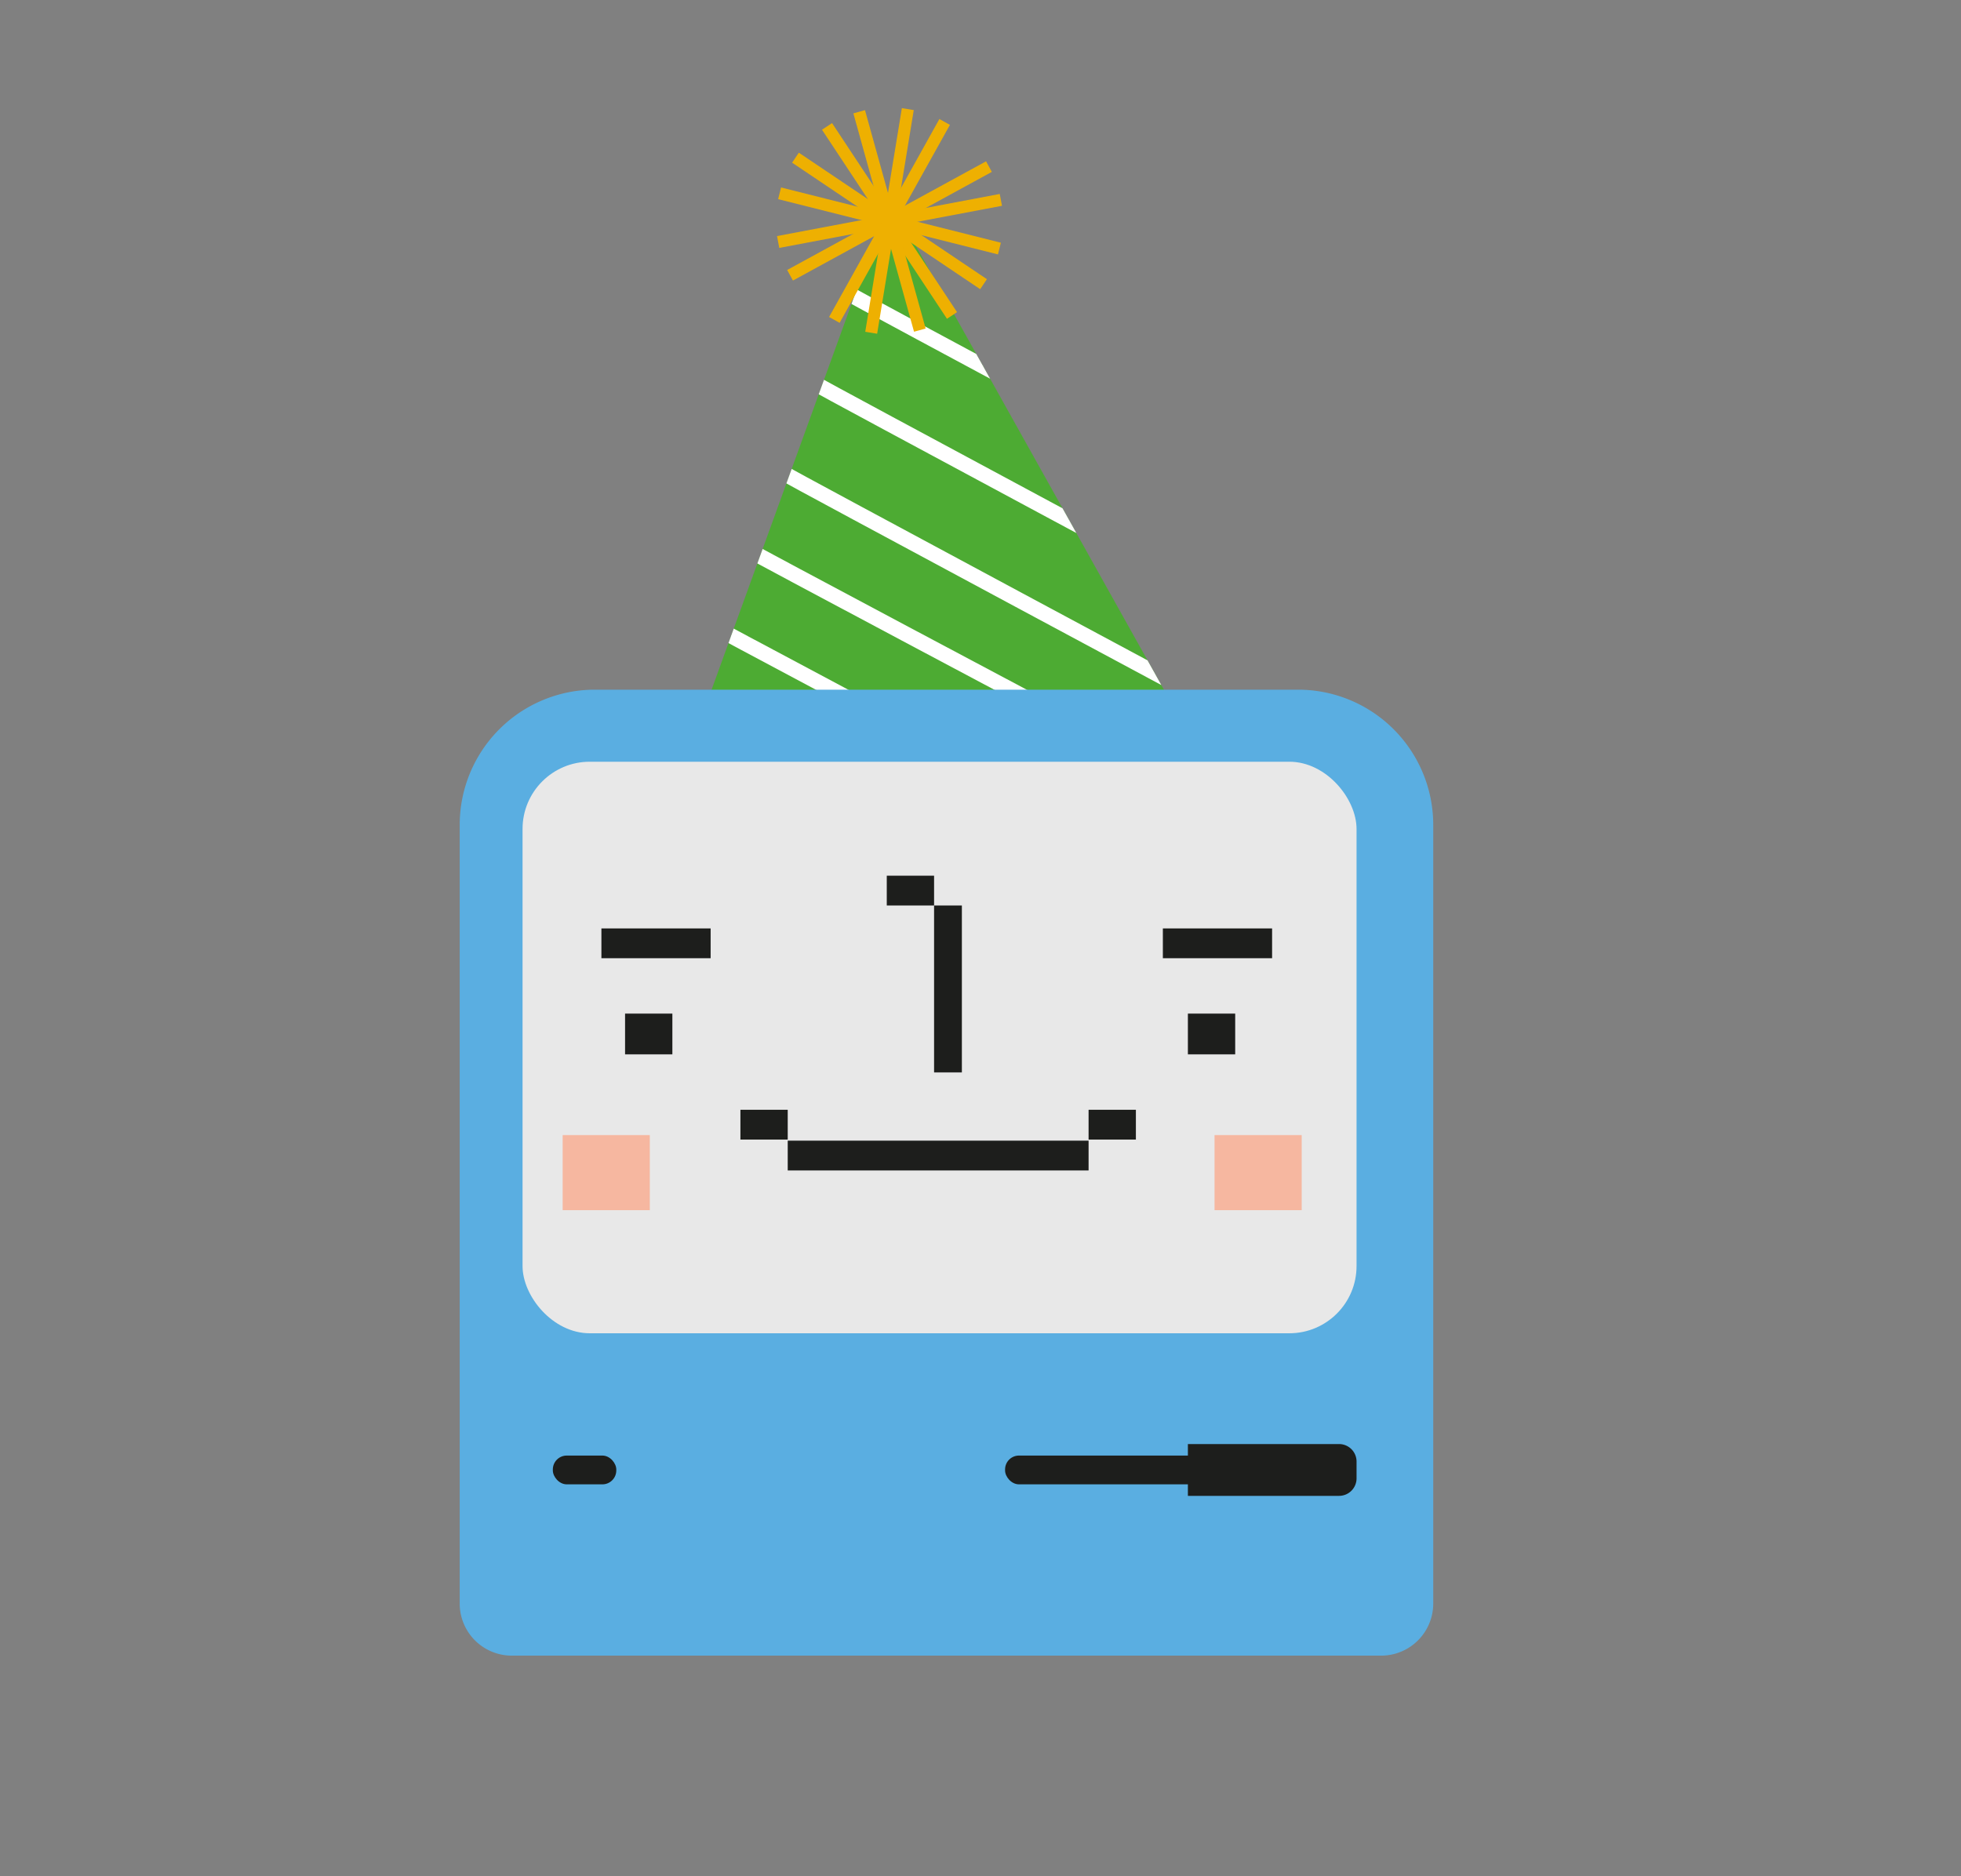 <svg id="Layer_1" data-name="Layer 1" xmlns="http://www.w3.org/2000/svg" xmlns:xlink="http://www.w3.org/1999/xlink" viewBox="0 0 203.826 195.02"><rect x="0" y="0" width="203.826" height="195.02" fill="#808080" stroke="none"/><defs><clipPath id="clip-path"><polygon id="_Clipping_Path_" data-name="&lt;Clipping Path&gt;" points="73.66 72.53 92.466 20.678 121.889 73.329 73.66 72.53" fill="#4dab33"/></clipPath></defs><title>Jam_Birthday_Assets</title><polygon id="_Clipping_Path_2" data-name="&lt;Clipping Path&gt;" points="73.66 72.53 92.466 20.678 121.889 73.329 73.66 72.53" fill="#4dab33"/><g clip-path="url(#clip-path)"><path d="M71.9,63.885c.682.448,33.076,17.647,33.076,17.647" fill="#fff" stroke="#fff" stroke-miterlimit="10" stroke-width="1.585"/><path d="M77.27,56.876c.682.449,33.076,17.647,33.076,17.647" fill="#fff" stroke="#fff" stroke-miterlimit="10" stroke-width="1.585"/><path d="M81.2,49.055c.683.448,48.826,26.261,48.826,26.261" fill="#fff" stroke="#fff" stroke-miterlimit="10" stroke-width="1.585"/><path d="M84.458,39.735C85.141,40.183,133.285,66,133.285,66" fill="#fff" stroke="#fff" stroke-miterlimit="10" stroke-width="1.585"/><path d="M87.76,30.288c.683.448,48.827,26.262,48.827,26.262" fill="#fff" stroke="#fff" stroke-miterlimit="10" stroke-width="1.585"/></g><line x1="85.96" y1="13.141" x2="98.951" y2="32.794" fill="#fff" stroke="#eeb001" stroke-miterlimit="10" stroke-width="1.253"/><line x1="102.792" y1="17.319" x2="82.118" y2="28.616" fill="#fff" stroke="#eeb001" stroke-miterlimit="10" stroke-width="1.253"/><line x1="89.303" y1="11.617" x2="95.608" y2="34.317" fill="#fff" stroke="#eeb001" stroke-miterlimit="10" stroke-width="1.253"/><line x1="104.03" y1="20.778" x2="80.881" y2="25.157" fill="#fff" stroke="#eeb001" stroke-miterlimit="10" stroke-width="1.253"/><line x1="94.358" y1="11.342" x2="90.552" y2="34.592" fill="#fff" stroke="#eeb001" stroke-miterlimit="10" stroke-width="1.253"/><line x1="103.88" y1="25.839" x2="81.031" y2="20.096" fill="#fff" stroke="#eeb001" stroke-miterlimit="10" stroke-width="1.253"/><line x1="98.188" y1="12.677" x2="86.722" y2="33.258" fill="#fff" stroke="#eeb001" stroke-miterlimit="10" stroke-width="1.253"/><line x1="102.229" y1="29.543" x2="82.682" y2="16.392" fill="#fff" stroke="#eeb001" stroke-miterlimit="10" stroke-width="1.253"/><path d="M61.835,71.695h73.082A14.053,14.053,0,0,1,148.97,85.748V166.7a5.412,5.412,0,0,1-5.412,5.412H53.194a5.412,5.412,0,0,1-5.412-5.412V85.748A14.053,14.053,0,0,1,61.835,71.695Z" fill="#5aaee1"/><rect x="54.314" y="79.185" width="86.685" height="59.416" rx="6.987" ry="6.987" fill="#e8e8e8"/><rect x="81.876" y="118.578" width="31.271" height="3.097" fill="#1d1e1c"/><rect x="89.856" y="101.362" width="17.353" height="2.889" transform="translate(-4.274 201.339) rotate(-90)" fill="#1d1e1c"/><rect x="76.959" y="115.368" width="4.917" height="3.097" fill="#1d1e1c"/><rect x="104.467" y="151.314" width="32.802" height="2.992" rx="1.445" ry="1.445" fill="#1d1e1c"/><rect x="57.462" y="151.314" width="6.595" height="2.992" rx="1.445" ry="1.445" fill="#1d1e1c"/><rect x="113.147" y="115.368" width="4.917" height="3.097" fill="#1d1e1c"/><rect x="92.171" y="91.033" width="4.917" height="3.097" fill="#1d1e1c"/><rect x="62.51" y="96.514" width="11.353" height="3.097" fill="#1d1e1c"/><rect x="120.868" y="96.514" width="11.353" height="3.097" fill="#1d1e1c"/><rect x="123.469" y="105.369" width="4.917" height="4.236" fill="#1d1e1c"/><rect x="64.969" y="105.369" width="4.917" height="4.236" fill="#1d1e1c"/><path d="M123.469,150.117h15.712A1.819,1.819,0,0,1,141,151.935v1.749a1.819,1.819,0,0,1-1.819,1.819H123.469a0,0,0,0,1,0,0v-5.386a0,0,0,0,1,0,0Z" fill="#1d1e1c"/><rect x="58.482" y="118" width="9.059" height="7.805" fill="#f6b7a0"/><rect x="126.239" y="118" width="9.059" height="7.805" fill="#f6b7a0"/></svg>